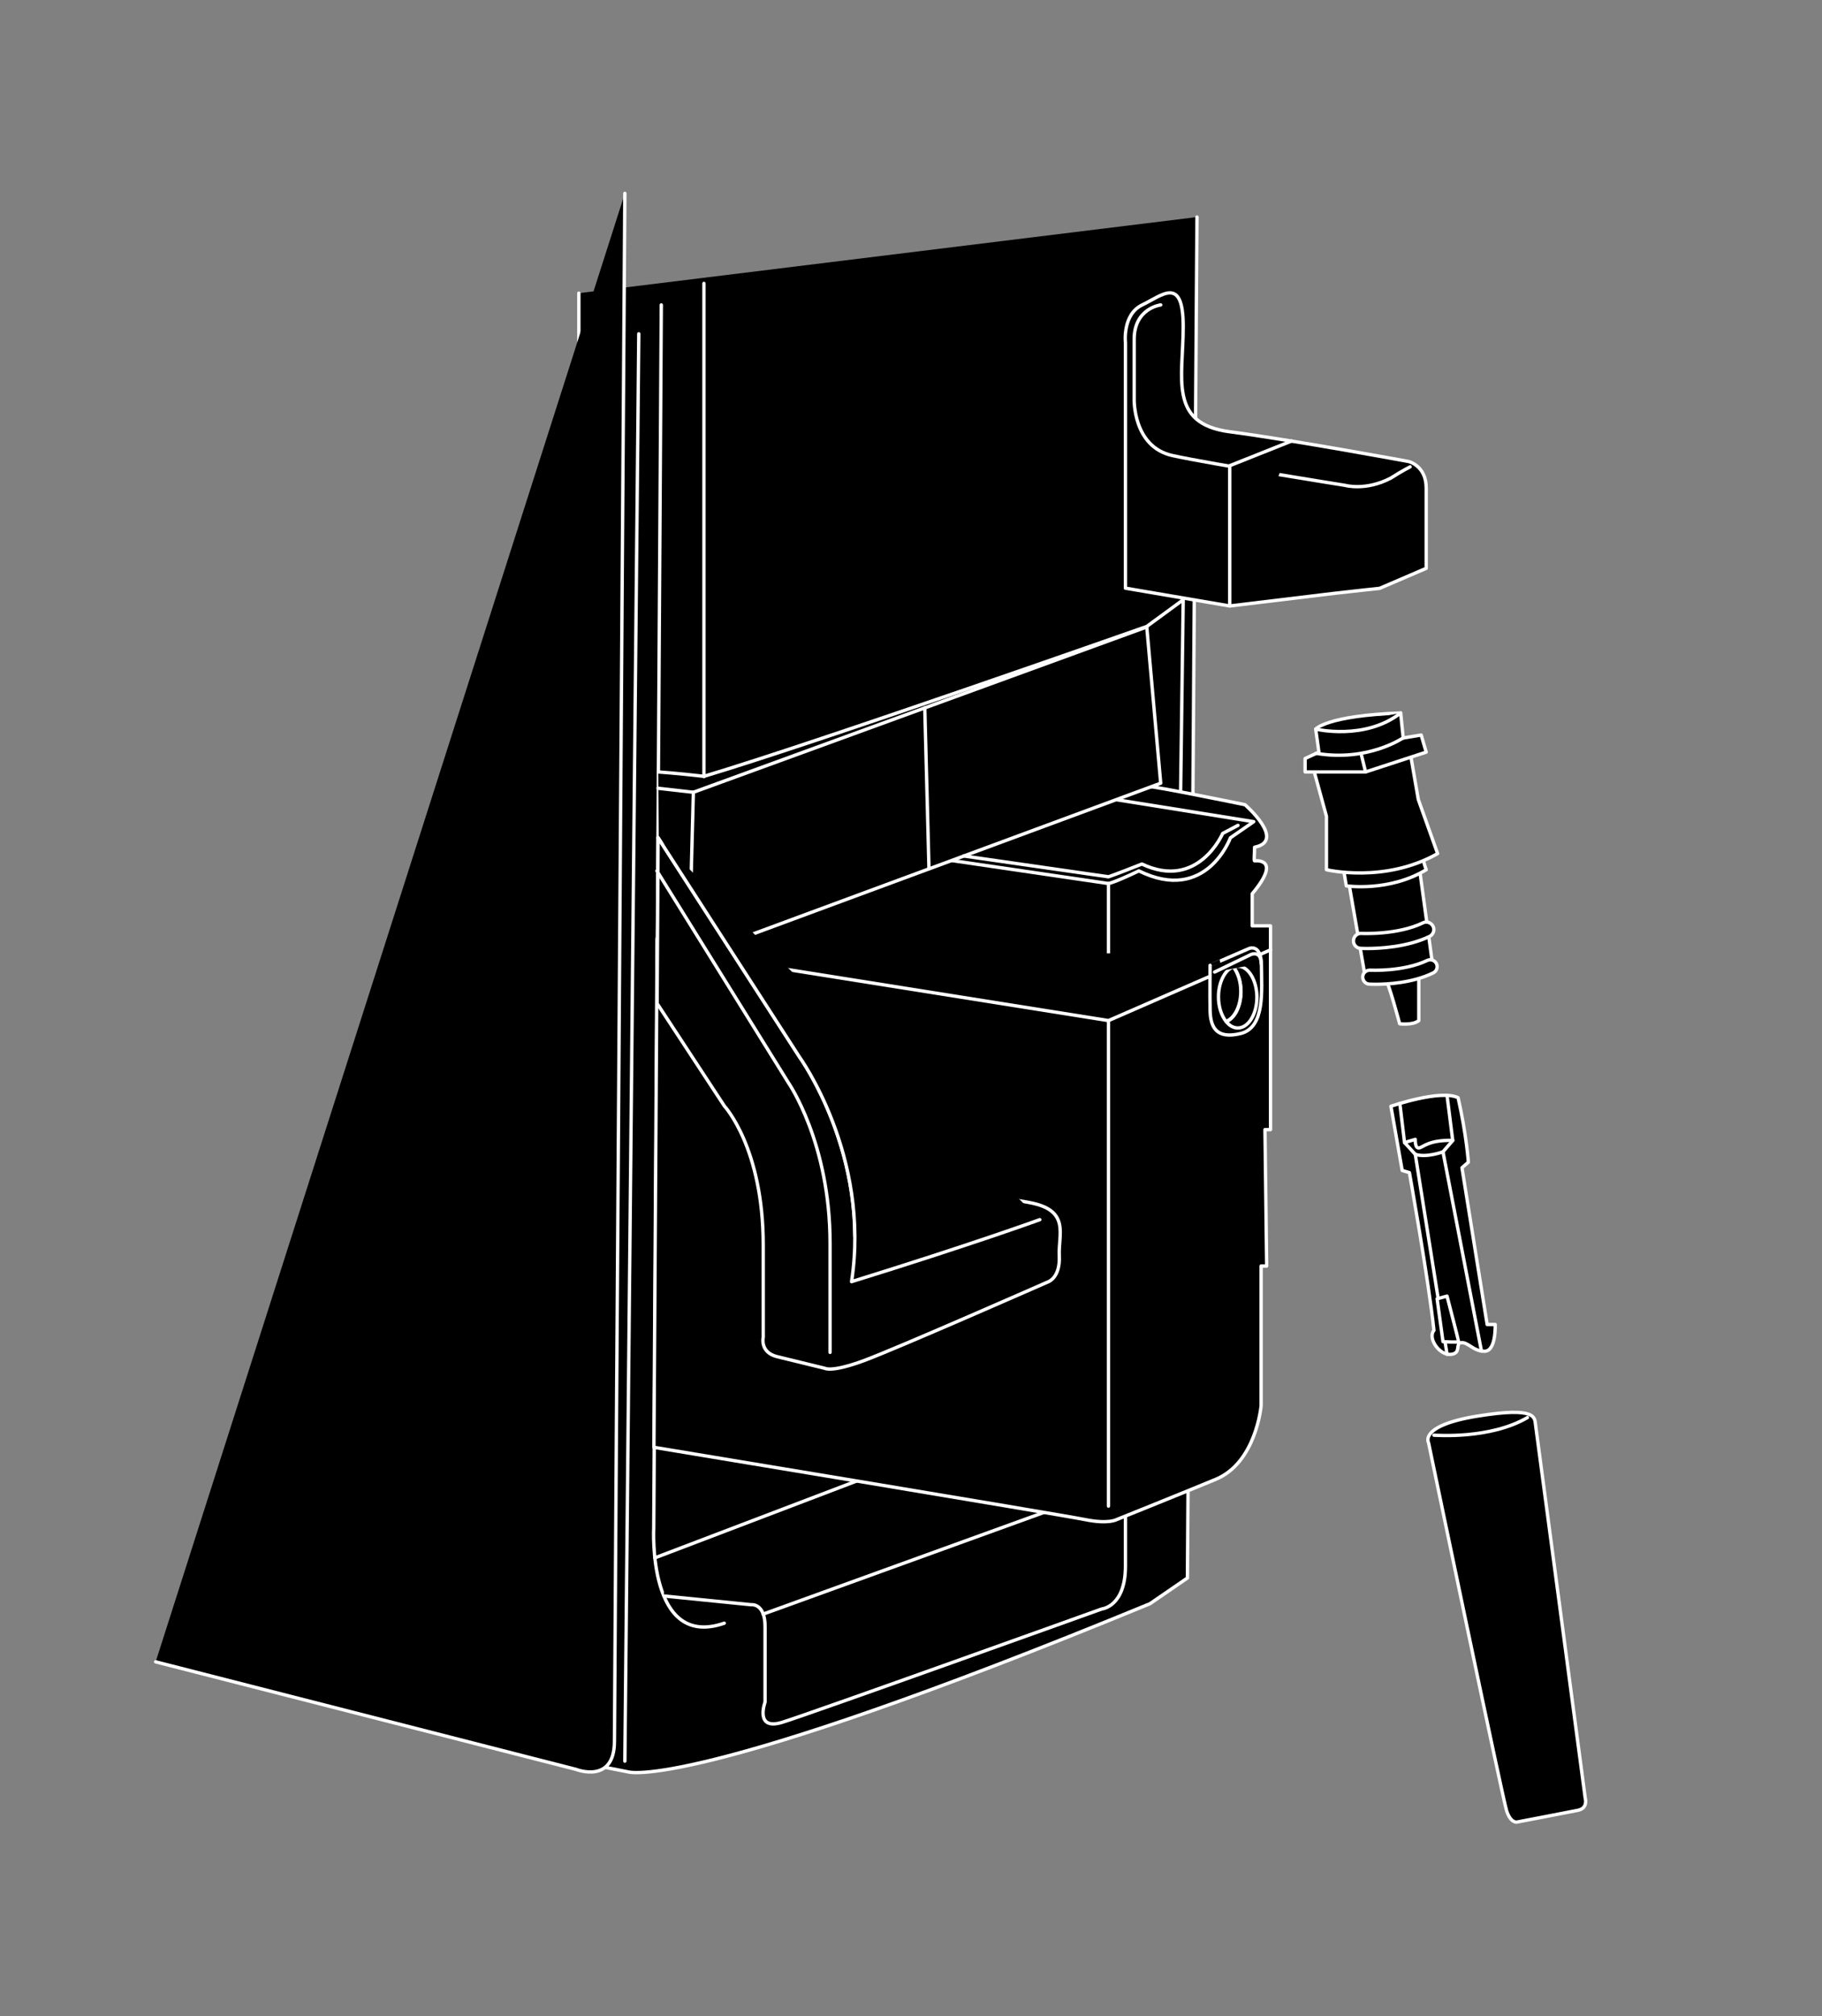 <?xml version="1.0" encoding="utf-8"?>
<!-- Generator: Adobe Illustrator 20.1.0, SVG Export Plug-In . SVG Version: 6.00 Build 0)  -->
<svg version="1.1" id="Layer_2" xmlns="http://www.w3.org/2000/svg" xmlns:xlink="http://www.w3.org/1999/xlink" x="0px" y="0px"
	 viewBox="0 0 1085 1200" style="enable-background:new 0 0 1085 1200;" xml:space="preserve">
<rect x="0" y="0" width="1085" height="1200" fill="#808080" stroke="none"/>
<style type="text/css">
	.st0{stroke:#FFFFFF;stroke-width:2;stroke-linecap:round;stroke-linejoin:round;stroke-miterlimit:10;}
	.st1{fill:none;stroke:#FFFFFF;stroke-width:2;stroke-linecap:round;stroke-linejoin:round;stroke-miterlimit:10;}
</style>
<path class="st0" d="M712.8,129.2l-5.7,810.1c0,0,0,0-22.3,15.3C411,1067.4,374,1054.7,374,1054.7l-29.3-5.8V174.5"/>
<path class="st0" d="M824.8,582.7c1.7,0.3,8.7,26.7,8.7,26.7s7.9,1,11.4-1.9c0-28.3,0-30.5,0-30.5L824.8,582.7z"/>
<polygon class="st0" points="803.3,525.9 813.2,582.7 853.3,575.6 845,514.9 "/>
<path class="st0" d="M800.4,519.3l1.3,8c0,0,25.5,3.8,47.6-9.6c-1.9-5.3-2.1-8-2.1-8L800.4,519.3z"/>
<path class="st0" d="M92.7,989.2l250.3,64c0,0,22.9,9.1,22.9-16.7c0-25.8,6.2-921.4,6.2-921.4"/>
<line class="st1" x1="372.1" y1="1048.3" x2="380.4" y2="198.7"/>
<path class="st0" d="M393.8,181.5l-4.5,728c0,0-3.8,72.6,42,56.7"/>
<path class="st0" d="M395.4,950l51.9,5.2c0,0,8.3-1.2,8.3,13.1s0,44.8,0,44.8s-6.4,17.2,10.2,12.1c16.6-5.1,190.4-67.5,190.4-67.5
	s14-1.3,14-25.5s0-49.7,0-49.7l27.4-9.6l7-515.9l-21.7,15.9c0,0-195.5,68.8-263.7,89.2c-16.6-1.9-27.2-2.6-27.2-2.6"/>
<line class="st1" x1="419.2" y1="462.3" x2="419.2" y2="168.7"/>
<line class="st1" x1="670.2" y1="882.7" x2="454.4" y2="960.8"/>
<line class="st1" x1="390" y1="927.3" x2="562.3" y2="861.7"/>
<path class="st0" d="M684,468.2c1.7-0.6,57.4,10.8,57.4,10.8s24.7,21.5,5.7,25.3c0,3.8-0.5,8.1,0,8.1s16.6-1.9-1.4,19.6
	c0,9.6,0,19.1,0,19.1h10.9v41v80.3h-3.3l1,81.2H751v83.1c0,0-2.9,33.9-27.1,43.9S665,904.5,665,904.5s-4.8,2.9-19,0
	c-14.3-2.9-256.6-43-256.6-43l1.9-302.8L684,468.2z"/>
<line class="st1" x1="412.9" y1="471.6" x2="391.8" y2="469.2"/>
<path class="st0" d="M664.7,476l81.9,13.1l-13.9,9.6c0,0-14.3,39.5-54.5,19.7c-15.8,7.5-18.2,7.5-18.2,7.5l-93.4-13.7"/>
<line class="st1" x1="660.1" y1="525.9" x2="660.1" y2="896.5"/>
<polygon class="st0" points="682.9,373.2 691.2,466.2 410.3,570 412.9,471.6 "/>
<polyline class="st0" points="756.6,565.4 660.1,607.5 438,572.2 "/>
<path class="st0" d="M726.3,572.2l17.5-7.6c0,0,7.4-3.3,7.4,10.5s2.4,36.5-12.4,40.1c-14.8,3.6-18-4.1-18.2-13.9s0-26.7,0-26.7
	S723.9,573.2,726.3,572.2z"/>
<g>
	<path class="st0" d="M737.1,575.1c-0.9,0-1.8,0.2-2.6,0.5c2.7,3.4,4.5,8.6,4.5,14.6c0,8.7-3.7,16-8.8,17.9c1.9,2.4,4.3,3.8,6.9,3.8
		c6.3,0,11.4-8.2,11.4-18.4C748.4,583.3,743.3,575.1,737.1,575.1z"/>
	<path class="st0" d="M738.9,590.1c0-5.9-1.8-11.2-4.5-14.6c-5,1.9-8.8,9.2-8.8,17.9c0,5.9,1.8,11.2,4.5,14.6
		C735.2,606.1,738.9,598.8,738.9,590.1z"/>
</g>
<path class="st0" d="M723.3,578.6l21.8-10.5c0,0,5.8-2.4,5.9,5.3"/>
<path class="st0" d="M737.2,491.3l-9.1,4.8c0,0-14.6,34.1-48.1,18.2c-15.3,6.1-19.9,7.6-19.9,7.6l-86.3-12.4"/>
<path class="st0" d="M670.2,350.1V203.9c0,0-1.9-16.7,10-22.4s24.4-17.7,24.4,12.9s-9,57.8,27.7,62.6
	c36.7,4.8,106.5,17.7,106.5,17.7s10.5,2.4,10.5,15.8s0,47.8,0,47.8l-27.7,11.9c0,0-17.7,1.9-26.3,2.9s-63,7.6-63,7.6L670.2,350.1z"
	/>
<path class="st1" d="M691.2,181.5c0,0-15.8,1.9-15.8,20.5s0,35.3,0,35.3s-1,28.7,22.9,33.9S801,288.9,801,288.9s12.2,3.5,27.2-4.3
	c6.7-4.3,11.5-6.7,11.5-6.7"/>
<polyline class="st0" points="732.3,360.6 732.3,277.2 769.2,262.5 "/>
<path class="st0" d="M782.3,458.2l7.6,27.7v31.8c0,0,34.7,8.3,66.2-9.6c-8.3-23.2-11.5-32.2-11.5-32.2l-4.9-28.3L782.3,458.2z"/>
<polygon class="st0" points="777.2,451.5 785.4,447.7 846.3,437.5 849.3,447.7 813.2,459.5 777.2,459.5 "/>
<line class="st1" x1="813.2" y1="459.5" x2="810.5" y2="448.5"/>
<path class="st0" d="M785.4,447.7l-1.9-13.7c0,0,6.4-8,50.6-9.6c1.5,14.8,1.5,14.8,1.5,14.8s-21.2,14.5-51.9,9.2"/>
<path class="st0" d="M818.9,585.9c-2,0-3.3-0.1-3.5-0.1c-2.3-0.1-4-2.1-3.9-4.4c0.1-2.3,2.1-4,4.4-3.9c0.2,0,19.9,1,34-5.8
	c2.1-1,4.5-0.1,5.5,1.9c1,2.1,0.1,4.5-1.9,5.5C841.1,585.2,825.7,585.9,818.9,585.9z"/>
<path class="st0" d="M814,564.6c-2.2,0-3.6-0.1-3.8-0.1c-2.5-0.1-4.4-2.3-4.2-4.7c0.1-2.5,2.3-4.4,4.7-4.2c0.2,0,21.5,1.1,36.7-6.3
	c2.2-1.1,4.9-0.1,6,2.1c1.1,2.2,0.1,4.9-2.1,6C838,563.8,821.4,564.6,814,564.6z"/>
<path class="st0" d="M783.5,434c0,0,29.3,7,50.6-9.6"/>
<path class="st0" d="M828.3,658.5c0,0,29.5-10.2,40-5.1c5.1,22.6,6.1,38.4,6.1,38.4l-3.8,3.3l15,93.3h4.8c0,0,0.6,15.6-6.1,15.9
	c-6.7,0.3-9.9-5.4-14-5.1c-4.1,0.3,0.3,6.4-6.4,7s-13.9-9.6-10-14.3c-3.1-29.6-14.6-93.9-14.6-93.9l-4.3-1.3L828.3,658.5z"/>
<polyline class="st0" points="833.6,656.8 836.4,680.1 842.8,687.1 861.7,806.1 "/>
<polyline class="st0" points="861.7,652 865.1,678.9 859.3,685.6 882.2,804.2 "/>
<path class="st0" d="M859.3,685.6c0,0-9.8,3.7-16.5,1.5"/>
<path class="st0" d="M836.4,680.1l6.4-1.9c0,0-0.3,5.4,2.2,5.1c2.5-0.3,5.4-4.8,20.1-4.5"/>
<path class="st0" d="M861.7,771.5l-5.9,1.6l3.5,25.5c0,0,9.3,0.6,9.3,0S861.7,771.5,861.7,771.5z"/>
<path class="st0" d="M850.7,858.8c0,0-6.1-10.2,29.3-15.9c35.3-5.7,33.8,1,34.4,5.1c0.6,4.1,29.6,222.3,29.6,222.3s1.9,6.1-4.5,7.3
	c-6.4,1.3-36.3,7-36.3,7s-3.6,0.6-6-6.7S850.7,858.8,850.7,858.8z"/>
<path class="st0" d="M853.9,854.3c1.6,0,33.4,2.5,55.7-10.5"/>
<line class="st1" x1="553.2" y1="517.1" x2="550.7" y2="421.3"/>
<path class="st0" d="M612.9,715.8c-24.8-4.5-24.8-4.5-24.8-4.5l-79,24.7c-0.3-61.7-32.9-106.8-32.9-106.8l-84.3-130.6l-0.6,98.7
	l40.1,61.1c0,0,23.1,24.8,23.1,82.8c0,49.5,0,54.4,0,54.8c0,0-2.1,8.9,8.1,11.5c10.2,2.5,28.7,7,28.7,7s3.8,2.5,22.9-4.5
	s110.2-47.1,110.2-47.1s7-2.5,6.4-15.3C630.1,734.9,637.7,720.3,612.9,715.8z"/>
<path class="st0" d="M391.8,498.6l84.3,130.6c0,0,42.5,58.6,31,133.7c72-22.3,112.1-36.9,112.1-36.9"/>
<path class="st0" d="M391.2,518.4l78.3,126.1c0,0,24.8,35.7,24.8,95.5s0,65,0,65"/>
</svg>
